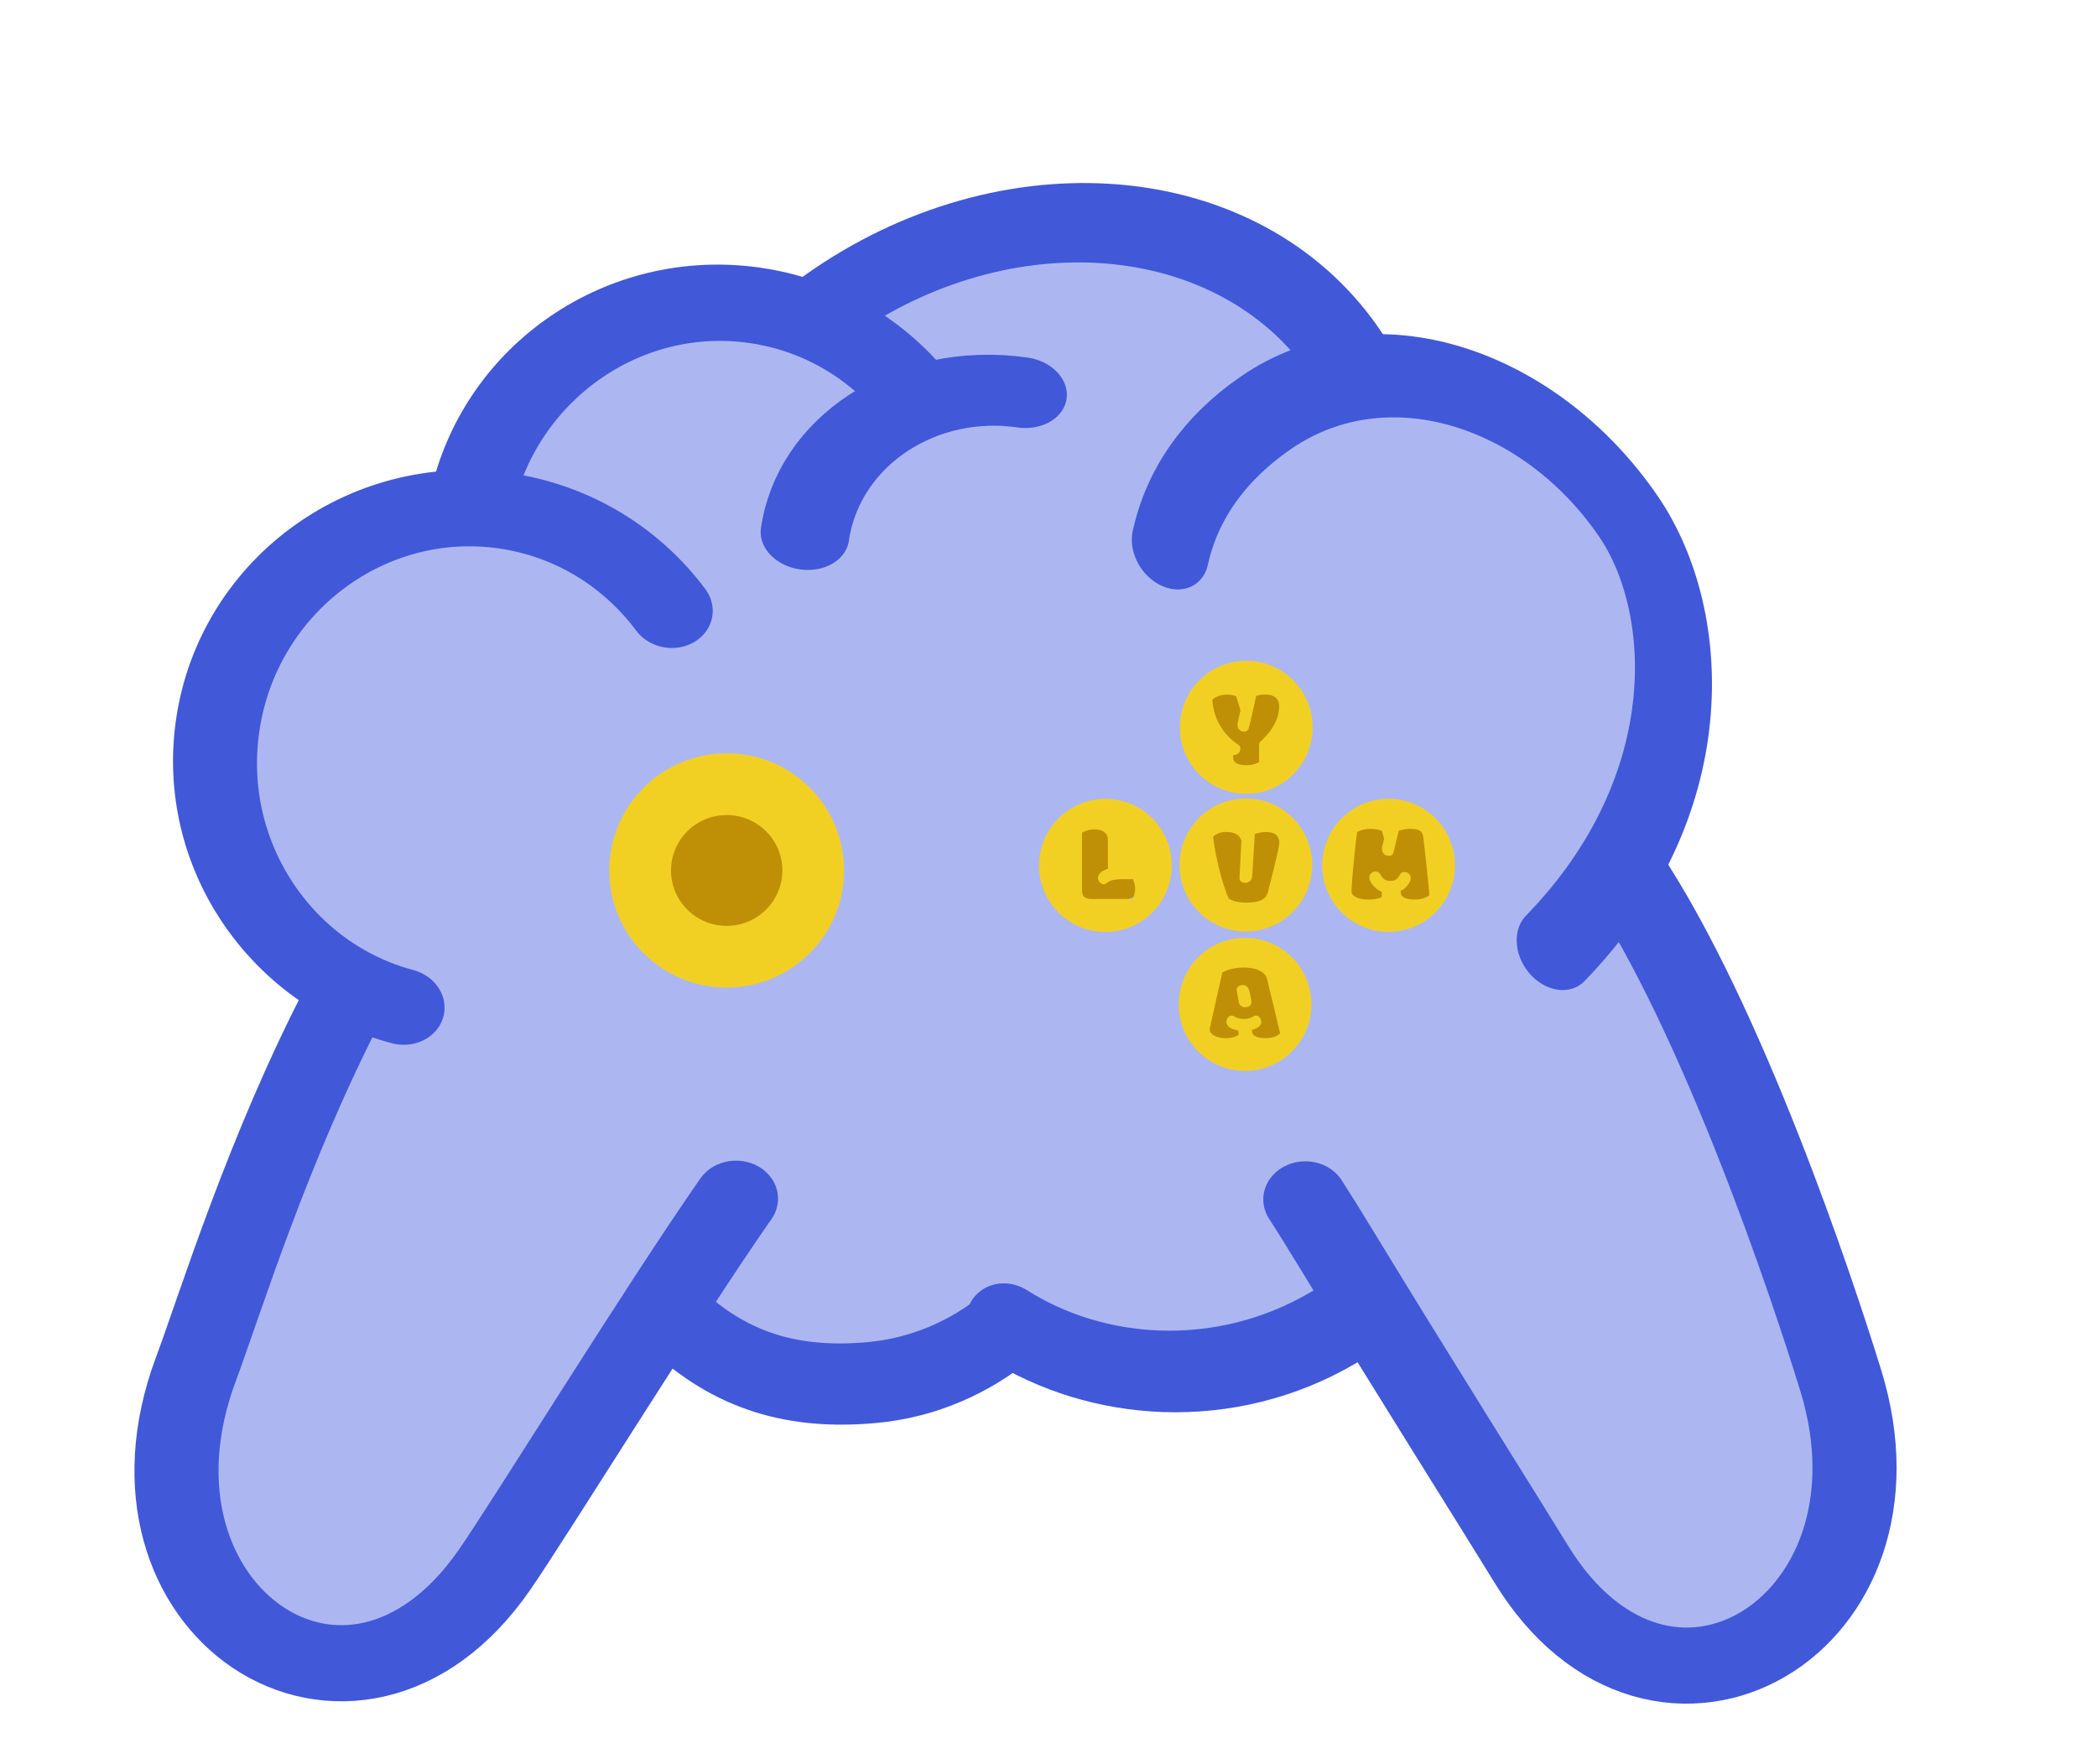 <?xml version="1.0" encoding="UTF-8" standalone="no"?>
<svg
   width="100%"
   height="100%"
   viewBox="0 0 340 286"
   version="1.1"
   xml:space="preserve"
   style="fill-rule:evenodd;clip-rule:evenodd;stroke-linecap:round;stroke-linejoin:round;stroke-miterlimit:1.5;"
   id="svg1241"
   sodipodi:docname="Lyvam_NewLogo.svg"
   inkscape:version="1.2.2 (b0a8486541, 2022-12-01)"
   xmlns:inkscape="http://www.inkscape.org/namespaces/inkscape"
   xmlns:sodipodi="http://sodipodi.sourceforge.net/DTD/sodipodi-0.dtd"
   xmlns="http://www.w3.org/2000/svg"
   xmlns:svg="http://www.w3.org/2000/svg"><defs
   id="defs1245" /><sodipodi:namedview
   id="namedview1243"
   pagecolor="#ffffff"
   bordercolor="#000000"
   borderopacity="0.25"
   inkscape:showpageshadow="2"
   inkscape:pageopacity="0.0"
   inkscape:pagecheckerboard="0"
   inkscape:deskcolor="#d1d1d1"
   showgrid="false"
   inkscape:zoom="2.8273021"
   inkscape:cx="130.33627"
   inkscape:cy="153.14954"
   inkscape:window-width="1852"
   inkscape:window-height="1045"
   inkscape:window-x="68"
   inkscape:window-y="1"
   inkscape:window-maximized="1"
   inkscape:current-layer="svg1241" />
    
<path
   style="fill-rule:evenodd;clip-rule:evenodd;stroke-linecap:round;stroke-linejoin:round;stroke-miterlimit:1.5;fill:#acb7f2;stroke:none;stroke-width:24.567;fill-opacity:1"
   d="m 55.544,162.02 -12.287,27.088 -8.773,23.859 -6.534,23.178 1.348,11.723 7.662,13.968 11.968,7.114 15.587,-1.218 15.182,-13.113 8.491,-13.039 8.962,-10.866 11.545,-17.303 20.383,10.261 11.692,0.246 22.427,-9.027 25.042,7.663 16.001,0.331 11.884,-7.37 6.644,-3.805 15.606,26.951 9.338,15.006 14.817,14.135 14.893,1.529 13.456,-6.928 7.058,-11.257 2.144,-15.637 -2.811,-19.65 -8.773,-19.524 -8.451,-28.742 -17.406,-26.198 6.088,-26.755 -4.974,-30.855 -13.812,-14.15 -16.92,-7.721 -13.716,-2.571 -15.062,-14.048 -21.048,-7.728 -23.22,0.436 -27.265,12.762 -22.421,-1.353 -17.485,8.105 -16.296,22.859 -16.481,6.181 -15.498,10.169 -9.343,20.714 2.388,17.683 7.668,15.624 z"
   id="path1772" /><path
   style="clip-rule:evenodd;fill:#bf9006;fill-opacity:1;fill-rule:evenodd;stroke:none;stroke-width:23.567;stroke-linecap:round;stroke-linejoin:round;stroke-miterlimit:1.5;stroke-opacity:1;stroke-dasharray:none"
   d="m 117.671,127.142 -10.939,5.236 -0.725,16.523 11.664,6.205 10.749,-5.004 3.272,-8.978 -6.031,-11.626 z"
   id="path3852" /><path
   style="clip-rule:evenodd;fill:#bf9006;fill-opacity:1;fill-rule:evenodd;stroke:none;stroke-width:15.018;stroke-linecap:round;stroke-linejoin:round;stroke-miterlimit:1.5;stroke-opacity:1"
   d="m 201.681,109.154 -6.532,3.277 -0.433,10.341 6.965,3.883 6.418,-3.132 1.954,-5.619 -3.601,-7.276 z"
   id="path3852-3" /><path
   style="clip-rule:evenodd;fill:#bf9006;fill-opacity:1;fill-rule:evenodd;stroke:none;stroke-width:15.018;stroke-linecap:round;stroke-linejoin:round;stroke-miterlimit:1.5;stroke-opacity:1"
   d="m 225.419,131.533 -6.532,3.277 -0.433,10.341 6.965,3.883 6.418,-3.132 1.954,-5.619 -3.601,-7.276 z"
   id="path3852-3-6" /><path
   style="clip-rule:evenodd;fill:#bf9006;fill-opacity:1;fill-rule:evenodd;stroke:none;stroke-width:15.018;stroke-linecap:round;stroke-linejoin:round;stroke-miterlimit:1.5;stroke-opacity:1"
   d="m 201.05,131.468 -6.532,3.277 -0.433,10.341 6.965,3.883 6.418,-3.132 1.954,-5.619 -3.601,-7.276 z"
   id="path3852-3-6-7" /><path
   style="clip-rule:evenodd;fill:#bf9006;fill-opacity:1;fill-rule:evenodd;stroke:none;stroke-width:15.018;stroke-linecap:round;stroke-linejoin:round;stroke-miterlimit:1.5;stroke-opacity:1"
   d="m 178.104,130.666 -6.532,3.277 -0.433,10.341 6.965,3.883 6.418,-3.132 1.954,-5.619 -3.601,-7.276 z"
   id="path3852-3-6-7-5" /><path
   style="clip-rule:evenodd;fill:#bf9006;fill-opacity:1;fill-rule:evenodd;stroke:none;stroke-width:15.018;stroke-linecap:round;stroke-linejoin:round;stroke-miterlimit:1.5;stroke-opacity:1"
   d="m 200.747,155.003 -6.532,3.277 -0.433,10.341 6.965,3.883 6.418,-3.132 1.954,-5.619 -3.601,-7.276 z"
   id="path3852-3-6-7-5-3" /><g
   transform="translate(-837.241,-326.4)"
   id="g1239"
   style="clip-rule:evenodd;fill-rule:evenodd;stroke-linecap:round;stroke-linejoin:round;stroke-miterlimit:1.5"
   sodipodi:insensitive="true">
        <g
   id="Artboard1"
   transform="matrix(0.927,0,0,1,163.087,-55.236)">
            <rect
   x="727.574"
   y="381.637"
   width="366.664"
   height="285.8"
   style="fill:none"
   id="rect1164" />
            <g
   transform="matrix(1.068,0.143,-0.155,0.99,385.51,-73.679)"
   id="g1236">
                <g
   id="g1208">
                    <g
   id="g1186">
                        <g
   transform="matrix(0.725,0,0,0.656,109.004,155.205)"
   id="g1168">
                            <path
   d="m 493.499,613.028 c -28.099,-3.634 -49.935,-30.122 -49.935,-62.214 0,-34.571 25.34,-62.638 56.552,-62.638 15.602,0 29.737,7.013 39.973,18.345"
   style="fill:none;stroke:#4158d9;stroke-width:18.81px"
   id="path1166" />
                        </g>
                        <g
   transform="matrix(0.725,0,0,0.656,144.41,116.45)"
   id="g1172">
                            <path
   d="m 443.809,544.944 c 2.676,-31.823 26.882,-56.768 56.307,-56.768 15.221,0 29.045,6.674 39.215,17.522"
   style="fill:none;stroke:#4158d9;stroke-width:18.81px"
   id="path1170" />
                        </g>
                        <g
   transform="matrix(0.677,0.682,-0.732,0.727,620.381,-266.604)"
   id="g1176">
                            <path
   d="m 443.564,550.814 c 0,-34.571 25.34,-62.638 56.552,-62.638 1.438,0 2.863,0.059 4.274,0.176"
   style="fill:none;stroke:#4158d9;stroke-width:13.04px"
   id="path1174" />
                        </g>
                        <g
   transform="matrix(0.548,0.596,-0.481,0.443,612.782,-64.007)"
   id="g1180">
                            <path
   d="m 453.434,586.285 c -7.431,-9.764 -11.499,-22.894 -11.499,-38.553 0,-34.571 26.969,-59.556 58.181,-59.556 22.806,0 54.621,23.612 63.058,75.398"
   style="fill:none;stroke:#4158d9;stroke-width:17.66px"
   id="path1178" />
                        </g>
                        <g
   transform="matrix(0.559,0,0,0.444,272.385,227.721)"
   id="g1184">
                            <path
   d="m 443.564,550.814 c 0,-34.571 25.34,-62.638 56.552,-62.638"
   style="fill:none;stroke:#4158d9;stroke-width:25.76px"
   id="path1182" />
                        </g>
                    </g>
                    <g
   id="g1206">
                        <g
   transform="matrix(-0.717,0.104,-0.094,-0.649,1051.35,839.614)"
   id="g1190">
                            <path
   d="M 469.528,587.26 C 447.353,550.472 427.369,484.438 420.92,461.318 c -16.957,-60.792 40.087,-97.958 69.266,-45.269 7.03,12.694 26.351,46.506 43.845,78.274 2.223,4.037 4.95,8.9 6.675,11.839"
   style="fill:none;stroke:#4158d9;stroke-width:18.81px"
   id="path1188" />
                        </g>
                        <g
   transform="matrix(-0.717,0.104,-0.094,-0.649,873.617,866.319)"
   id="g1194">
                            <path
   d="m 507.29,557.286 c 17.395,-36.846 27.882,-74.809 33.558,-91.669 20.07,-59.621 -34.96,-100.33 -66.814,-49.57 -8.072,12.862 -37.45,65.509 -54.033,91.759"
   style="mix-blend-mode:normal;fill:none;fill-opacity:1;fill-rule:evenodd;stroke:#4158d9;stroke-width:18.81px"
   id="path1192" />
                        </g>
                        <g
   transform="matrix(1.024,0,0,1,-14.859,0)"
   id="g1204">
                            <g
   transform="matrix(-0.529,-0.626,0.592,-0.486,532.02,1132.65)"
   id="g1198">
                                <path
   d="m 443.564,550.814 c 0,-13.021 3.595,-25.119 9.744,-35.143 5.796,-9.448 13.862,-17.052 23.326,-21.849"
   style="fill:none;stroke:#4158d9;stroke-width:16.51px"
   id="path1196" />
                            </g>
                            <g
   transform="matrix(-0.766,0.188,-0.202,-0.816,1034.14,911.105)"
   id="g1202">
                                <path
   d="m 471.702,496.655 c 8.351,-5.39 18.06,-8.479 28.414,-8.479 15.624,0 27.935,4.525 38.174,15.885"
   style="fill:none;stroke:#4158d9;stroke-width:15.66px"
   id="path1200" />
                            </g>
                        </g>
                    </g>
                </g>
                <g
   transform="rotate(-8.24,705.952,3274.113)"
   id="g1212">
                    <ellipse
   cx="911.149"
   cy="529.064"
   rx="14.021"
   ry="13.982"
   style="fill:none;stroke:#f2d023;stroke-width:10;stroke-dasharray:none"
   id="ellipse1210" />
                </g>
                <g
   transform="rotate(-0.985,937.524,1171.827)"
   id="g1234"
   style="fill:#f2d023;fill-opacity:1;stroke:#f2d023;stroke-opacity:1">
                    <g
   transform="matrix(1.162,-0.148,0.148,1.162,-556.667,48.255)"
   id="g1216"
   style="fill:#f2d023;fill-opacity:1;stroke:#f2d023;stroke-opacity:1">
                        <path
   d="m 958.086,507.826 c 4.712,0 8.538,3.838 8.538,8.566 0,4.727 -3.826,8.566 -8.538,8.566 -4.713,0 -8.539,-3.839 -8.539,-8.566 0,-4.728 3.826,-8.566 8.539,-8.566 z m 0.986,11.671 0.075,0.783 c 0.022,0.251 0.098,0.467 0.229,0.651 0.131,0.183 0.306,0.338 0.525,0.463 0.22,0.125 0.483,0.218 0.788,0.279 0.306,0.061 0.642,0.092 1.009,0.092 1.162,0 2.052,-0.326 2.669,-0.976 0,-0.183 -0.016,-0.467 -0.046,-0.85 -0.031,-0.384 -0.07,-0.825 -0.117,-1.322 -0.047,-0.498 -0.101,-1.03 -0.163,-1.597 l -0.183,-1.68 c -0.061,-0.553 -0.121,-1.077 -0.179,-1.572 -0.059,-0.495 -0.107,-0.917 -0.146,-1.267 -0.039,-0.334 -0.117,-0.615 -0.234,-0.842 -0.116,-0.228 -0.276,-0.413 -0.479,-0.555 -0.203,-0.142 -0.453,-0.245 -0.751,-0.308 -0.297,-0.064 -0.643,-0.096 -1.038,-0.096 -0.222,0 -0.439,0.014 -0.65,0.041 -0.211,0.028 -0.407,0.064 -0.588,0.109 -0.181,0.044 -0.345,0.094 -0.492,0.15 -0.147,0.055 -0.268,0.108 -0.363,0.158 l -0.792,3.294 c -0.222,-0.011 -0.333,-0.111 -0.333,-0.3 0,-0.039 0.002,-0.078 0.008,-0.117 0.006,-0.039 0.014,-0.081 0.025,-0.125 l 0.292,-1.226 -0.459,-1.534 c -0.239,-0.134 -0.54,-0.242 -0.904,-0.325 -0.365,-0.084 -0.736,-0.125 -1.114,-0.125 -0.211,0 -0.43,0.012 -0.658,0.037 -0.228,0.025 -0.455,0.067 -0.68,0.125 -0.225,0.059 -0.44,0.138 -0.646,0.238 -0.206,0.1 -0.389,0.222 -0.55,0.367 -0.028,0.167 -0.06,0.397 -0.096,0.692 l -0.121,1.009 c -0.045,0.378 -0.089,0.786 -0.134,1.226 l -0.133,1.329 c -0.045,0.448 -0.086,0.891 -0.125,1.33 -0.039,0.44 -0.074,0.848 -0.104,1.226 -0.031,0.378 -0.055,0.716 -0.071,1.013 -0.017,0.298 -0.025,0.533 -0.025,0.705 0,0.328 0.093,0.603 0.279,0.825 0.186,0.223 0.421,0.405 0.705,0.547 0.283,0.141 0.594,0.243 0.934,0.304 0.339,0.061 0.664,0.092 0.975,0.092 0.328,0 0.619,-0.014 0.871,-0.042 0.253,-0.028 0.48,-0.068 0.68,-0.121 0.2,-0.053 0.379,-0.118 0.538,-0.196 0.158,-0.078 0.31,-0.164 0.454,-0.258 l 0.067,-1.576 c -0.117,-0.011 -0.247,-0.042 -0.392,-0.092 -0.144,-0.05 -0.29,-0.124 -0.438,-0.221 -0.147,-0.097 -0.291,-0.218 -0.433,-0.363 -0.142,-0.144 -0.274,-0.317 -0.396,-0.517 -0.067,-0.105 -0.1,-0.205 -0.1,-0.3 0,-0.072 0.022,-0.122 0.066,-0.15 0.045,-0.028 0.098,-0.042 0.159,-0.042 h 0.05 c 0.133,0.245 0.272,0.451 0.417,0.617 0.144,0.167 0.297,0.301 0.458,0.401 0.162,0.1 0.335,0.172 0.521,0.216 0.187,0.045 0.388,0.067 0.605,0.067 0.867,0 1.498,-0.408 1.893,-1.226 0.011,0 0.021,-10e-4 0.029,-0.004 0.008,-0.003 0.018,-0.004 0.029,-0.004 0.145,0 0.217,0.072 0.217,0.217 0,0.105 -0.047,0.231 -0.142,0.375 -0.211,0.311 -0.431,0.536 -0.659,0.675 -0.227,0.139 -0.439,0.231 -0.633,0.276 z"
   style="fill:#f2d023;fill-opacity:1;stroke:#f2d023;stroke-width:1.28px;stroke-opacity:1"
   id="path1214"
   inkscape:label="path1214" />
                    </g>
                    <g
   transform="matrix(1.162,-0.148,0.148,1.162,-576.884,73.538)"
   id="g1220"
   style="fill:#f2d023;fill-opacity:1;stroke:#f2d023;stroke-opacity:1">
                        <path
   d="m 958.086,507.826 c 4.712,0 8.538,3.838 8.538,8.566 0,4.727 -3.826,8.566 -8.538,8.566 -4.713,0 -8.539,-3.839 -8.539,-8.566 0,-4.728 3.826,-8.566 8.539,-8.566 z m -3.718,3.735 -1.776,7.938 c -0.016,0.067 -0.027,0.132 -0.033,0.196 -0.006,0.064 -0.008,0.126 -0.008,0.187 0,0.278 0.077,0.53 0.233,0.755 0.156,0.225 0.364,0.417 0.625,0.575 0.262,0.159 0.567,0.282 0.918,0.371 0.35,0.089 0.722,0.134 1.117,0.134 0.317,0 0.616,-0.031 0.896,-0.092 0.281,-0.061 0.531,-0.139 0.751,-0.233 0.219,-0.095 0.403,-0.196 0.55,-0.305 0.147,-0.108 0.246,-0.21 0.296,-0.304 -0.039,-0.061 -0.079,-0.207 -0.121,-0.438 -0.041,-0.231 -0.079,-0.54 -0.112,-0.93 -0.206,-0.011 -0.402,-0.033 -0.588,-0.066 -0.186,-0.034 -0.352,-0.077 -0.496,-0.129 -0.145,-0.053 -0.26,-0.114 -0.346,-0.184 -0.086,-0.069 -0.13,-0.146 -0.13,-0.229 0,-0.045 0.009,-0.085 0.025,-0.121 0.017,-0.036 0.037,-0.068 0.059,-0.096 0.067,0.05 0.15,0.101 0.25,0.154 0.1,0.053 0.22,0.102 0.359,0.146 0.139,0.045 0.301,0.082 0.487,0.113 0.187,0.03 0.399,0.046 0.638,0.046 0.128,0 0.266,-0.01 0.413,-0.03 0.147,-0.019 0.295,-0.048 0.442,-0.087 0.147,-0.039 0.288,-0.088 0.421,-0.146 0.133,-0.058 0.25,-0.124 0.35,-0.196 0.072,0.056 0.109,0.128 0.109,0.217 0,0.066 -0.043,0.133 -0.13,0.2 -0.086,0.067 -0.197,0.126 -0.333,0.179 -0.136,0.053 -0.289,0.097 -0.459,0.134 -0.169,0.036 -0.34,0.057 -0.513,0.062 l 0.184,1.017 c 0.039,0.223 0.126,0.416 0.263,0.58 0.136,0.164 0.308,0.3 0.516,0.408 0.209,0.109 0.449,0.191 0.722,0.246 0.272,0.056 0.564,0.084 0.875,0.084 0.706,0 1.29,-0.106 1.751,-0.317 0.462,-0.211 0.82,-0.481 1.076,-0.809 l -1.901,-7.863 c -0.089,-0.367 -0.259,-0.682 -0.509,-0.946 -0.25,-0.264 -0.55,-0.48 -0.9,-0.647 -0.351,-0.166 -0.738,-0.289 -1.164,-0.366 -0.425,-0.078 -0.854,-0.117 -1.288,-0.117 -0.328,0 -0.654,0.021 -0.98,0.062 -0.325,0.042 -0.639,0.102 -0.942,0.18 -0.303,0.077 -0.59,0.173 -0.863,0.287 -0.272,0.114 -0.517,0.241 -0.734,0.38 z m 3.919,4.294 0.042,0.242 c -0.022,0.011 -0.055,0.023 -0.1,0.037 -0.044,0.014 -0.092,0.021 -0.142,0.021 -0.033,0 -0.071,-0.005 -0.112,-0.017 -0.042,-0.011 -0.074,-0.027 -0.096,-0.05 l -0.317,-1.684 c 0.028,-0.011 0.058,-0.022 0.092,-0.033 0.033,-0.011 0.069,-0.017 0.108,-0.017 0.061,0 0.113,0.015 0.154,0.046 0.042,0.03 0.081,0.097 0.117,0.2 0.036,0.103 0.072,0.254 0.108,0.454 z"
   style="fill:#f2d023;fill-opacity:1;stroke:#f2d023;stroke-width:1.28px;stroke-opacity:1"
   id="path1218" />
                    </g>
                    <g
   transform="matrix(1.162,-0.148,0.148,1.162,-579.622,51.112)"
   id="g1224"
   style="fill:#f2d023;fill-opacity:1;stroke:#f2d023;stroke-opacity:1">
                        <path
   d="m 958.086,507.826 c 4.712,0 8.538,3.838 8.538,8.566 0,4.727 -3.826,8.566 -8.538,8.566 -4.713,0 -8.539,-3.839 -8.539,-8.566 0,-4.728 3.826,-8.566 8.539,-8.566 z m -5.212,4.512 c 0.122,0.95 0.274,1.875 0.455,2.772 0.18,0.898 0.375,1.743 0.583,2.535 0.209,0.792 0.424,1.515 0.646,2.168 0.223,0.653 0.437,1.205 0.643,1.655 0.166,0.128 0.361,0.241 0.583,0.338 0.223,0.097 0.463,0.178 0.721,0.242 0.259,0.064 0.53,0.112 0.813,0.146 0.284,0.033 0.573,0.05 0.868,0.05 0.433,0 0.845,-0.031 1.234,-0.092 0.389,-0.061 0.74,-0.164 1.055,-0.308 0.314,-0.145 0.58,-0.341 0.8,-0.588 0.22,-0.248 0.379,-0.56 0.48,-0.938 0.528,-2.046 0.926,-3.651 1.196,-4.816 0.27,-1.164 0.404,-1.916 0.404,-2.255 0,-0.284 -0.047,-0.549 -0.141,-0.797 -0.095,-0.247 -0.245,-0.465 -0.451,-0.654 -0.205,-0.189 -0.466,-0.338 -0.783,-0.446 -0.317,-0.109 -0.695,-0.163 -1.134,-0.163 -0.178,0 -0.371,0.014 -0.58,0.042 -0.208,0.028 -0.413,0.065 -0.613,0.112 -0.2,0.048 -0.385,0.105 -0.554,0.171 -0.17,0.067 -0.302,0.142 -0.396,0.225 l -0.367,6.071 c -0.011,0.161 -0.043,0.271 -0.096,0.329 -0.053,0.059 -0.124,0.088 -0.213,0.088 -0.05,0 -0.108,-0.009 -0.175,-0.025 l 0.267,-5.295 c -0.072,-0.223 -0.174,-0.438 -0.304,-0.646 -0.131,-0.209 -0.305,-0.392 -0.522,-0.551 -0.216,-0.158 -0.482,-0.286 -0.796,-0.383 -0.314,-0.098 -0.691,-0.146 -1.13,-0.146 -0.561,0 -1.054,0.1 -1.48,0.3 -0.425,0.2 -0.763,0.486 -1.013,0.859 z"
   style="fill:#f2d023;fill-opacity:1;stroke:#f2d023;stroke-width:1.28px;stroke-opacity:1"
   id="path1222" />
                    </g>
                    <g
   transform="matrix(1.162,-0.148,0.148,1.162,-602.191,54.045)"
   id="g1228"
   style="fill:#f2d023;fill-opacity:1;stroke:#f2d023;stroke-opacity:1">
                        <path
   d="m 958.086,507.826 c 4.712,0 8.538,3.838 8.538,8.566 0,4.727 -3.826,8.566 -8.538,8.566 -4.713,0 -8.539,-3.839 -8.539,-8.566 0,-4.728 3.826,-8.566 8.539,-8.566 z m -1.955,13.854 h 6.062 c 0.1,-0.112 0.189,-0.248 0.266,-0.409 0.078,-0.161 0.145,-0.336 0.201,-0.525 0.055,-0.189 0.098,-0.388 0.129,-0.596 0.03,-0.209 0.046,-0.413 0.046,-0.613 0,-0.139 -0.014,-0.289 -0.042,-0.451 -0.028,-0.161 -0.065,-0.323 -0.113,-0.487 -0.047,-0.164 -0.104,-0.326 -0.171,-0.484 -0.066,-0.158 -0.141,-0.31 -0.225,-0.454 h -1.976 c -0.522,0 -0.984,0.05 -1.384,0.15 -0.4,0.1 -0.756,0.28 -1.067,0.542 -0.045,-0.028 -0.082,-0.06 -0.113,-0.096 -0.031,-0.036 -0.046,-0.085 -0.046,-0.146 0,-0.084 0.046,-0.166 0.138,-0.246 0.091,-0.081 0.205,-0.154 0.342,-0.221 0.136,-0.067 0.283,-0.122 0.442,-0.167 0.158,-0.044 0.307,-0.072 0.446,-0.083 v -4.561 c 0,-0.351 -0.07,-0.656 -0.209,-0.918 -0.139,-0.261 -0.324,-0.476 -0.554,-0.646 -0.231,-0.169 -0.495,-0.296 -0.792,-0.379 -0.298,-0.084 -0.602,-0.125 -0.914,-0.125 -0.45,0 -0.889,0.068 -1.317,0.204 -0.428,0.136 -0.789,0.329 -1.084,0.579 v 8.155 c 0,0.679 0.172,1.178 0.517,1.497 0.345,0.32 0.817,0.48 1.418,0.48 z"
   style="fill:#f2d023;fill-opacity:1;stroke:#f2d023;stroke-width:1.28px;stroke-opacity:1"
   id="path1226" />
                    </g>
                    <g
   transform="matrix(1.162,-0.148,0.148,1.162,-582.377,28.968)"
   id="g1232"
   style="fill:#f2d023;fill-opacity:1;stroke:#f2d023;stroke-opacity:1">
                        <path
   d="m 958.086,507.826 c 4.712,0 8.538,3.838 8.538,8.566 0,4.727 -3.826,8.566 -8.538,8.566 -4.713,0 -8.539,-3.839 -8.539,-8.566 0,-4.728 3.826,-8.566 8.539,-8.566 z m -1.458,11.503 c 0,0.089 -0.023,0.155 -0.067,0.196 -0.045,0.042 -0.1,0.063 -0.167,0.063 -0.05,0 -0.113,-0.02 -0.188,-0.059 -0.075,-0.038 -0.148,-0.086 -0.221,-0.141 -0.072,-0.056 -0.141,-0.113 -0.208,-0.171 -0.067,-0.059 -0.117,-0.105 -0.15,-0.138 v 1.468 c 0,0.3 0.06,0.558 0.179,0.775 0.12,0.217 0.288,0.396 0.505,0.538 0.216,0.142 0.476,0.246 0.779,0.313 0.303,0.066 0.638,0.1 1.005,0.1 0.178,0 0.357,-0.009 0.538,-0.025 0.181,-0.017 0.37,-0.05 0.567,-0.1 0.197,-0.05 0.402,-0.121 0.613,-0.213 0.211,-0.092 0.439,-0.213 0.684,-0.363 v -2.751 c 0.322,-0.289 0.649,-0.623 0.979,-1.001 0.331,-0.378 0.63,-0.792 0.897,-1.242 0.266,-0.451 0.483,-0.937 0.65,-1.46 0.167,-0.522 0.25,-1.075 0.25,-1.659 0,-0.367 -0.062,-0.691 -0.187,-0.971 -0.125,-0.281 -0.302,-0.516 -0.53,-0.705 -0.228,-0.189 -0.503,-0.332 -0.825,-0.429 -0.323,-0.098 -0.679,-0.146 -1.068,-0.146 -0.35,0 -0.675,0.034 -0.975,0.104 -0.3,0.069 -0.559,0.157 -0.776,0.263 -0.039,0.155 -0.089,0.365 -0.15,0.629 -0.061,0.264 -0.126,0.555 -0.196,0.872 l -0.217,0.988 c -0.075,0.341 -0.147,0.664 -0.216,0.967 -0.07,0.303 -0.134,0.572 -0.192,0.809 -0.059,0.236 -0.104,0.407 -0.138,0.512 -0.111,0 -0.189,-0.026 -0.233,-0.079 -0.045,-0.053 -0.067,-0.121 -0.067,-0.204 0,-0.061 0.01,-0.131 0.029,-0.208 0.02,-0.078 0.035,-0.148 0.046,-0.209 l 0.367,-1.618 c -0.039,-0.15 -0.093,-0.34 -0.163,-0.571 -0.069,-0.23 -0.141,-0.464 -0.216,-0.7 -0.075,-0.236 -0.149,-0.459 -0.221,-0.667 -0.073,-0.209 -0.128,-0.363 -0.167,-0.463 -0.239,-0.128 -0.502,-0.228 -0.788,-0.3 -0.286,-0.072 -0.621,-0.109 -1.005,-0.109 -0.233,0 -0.478,0.023 -0.734,0.067 -0.255,0.045 -0.503,0.114 -0.742,0.209 -0.239,0.094 -0.461,0.214 -0.667,0.358 -0.206,0.145 -0.378,0.32 -0.517,0.525 0.039,0.706 0.147,1.387 0.325,2.043 0.178,0.656 0.427,1.277 0.747,1.864 0.319,0.586 0.714,1.135 1.184,1.647 0.469,0.511 1.018,0.975 1.647,1.392 z"
   style="fill:#f2d023;fill-opacity:1;stroke:#f2d023;stroke-width:1.28px;stroke-opacity:1"
   id="path1230" />
                    </g>
                </g>
            </g>
        </g>
    </g></svg>
